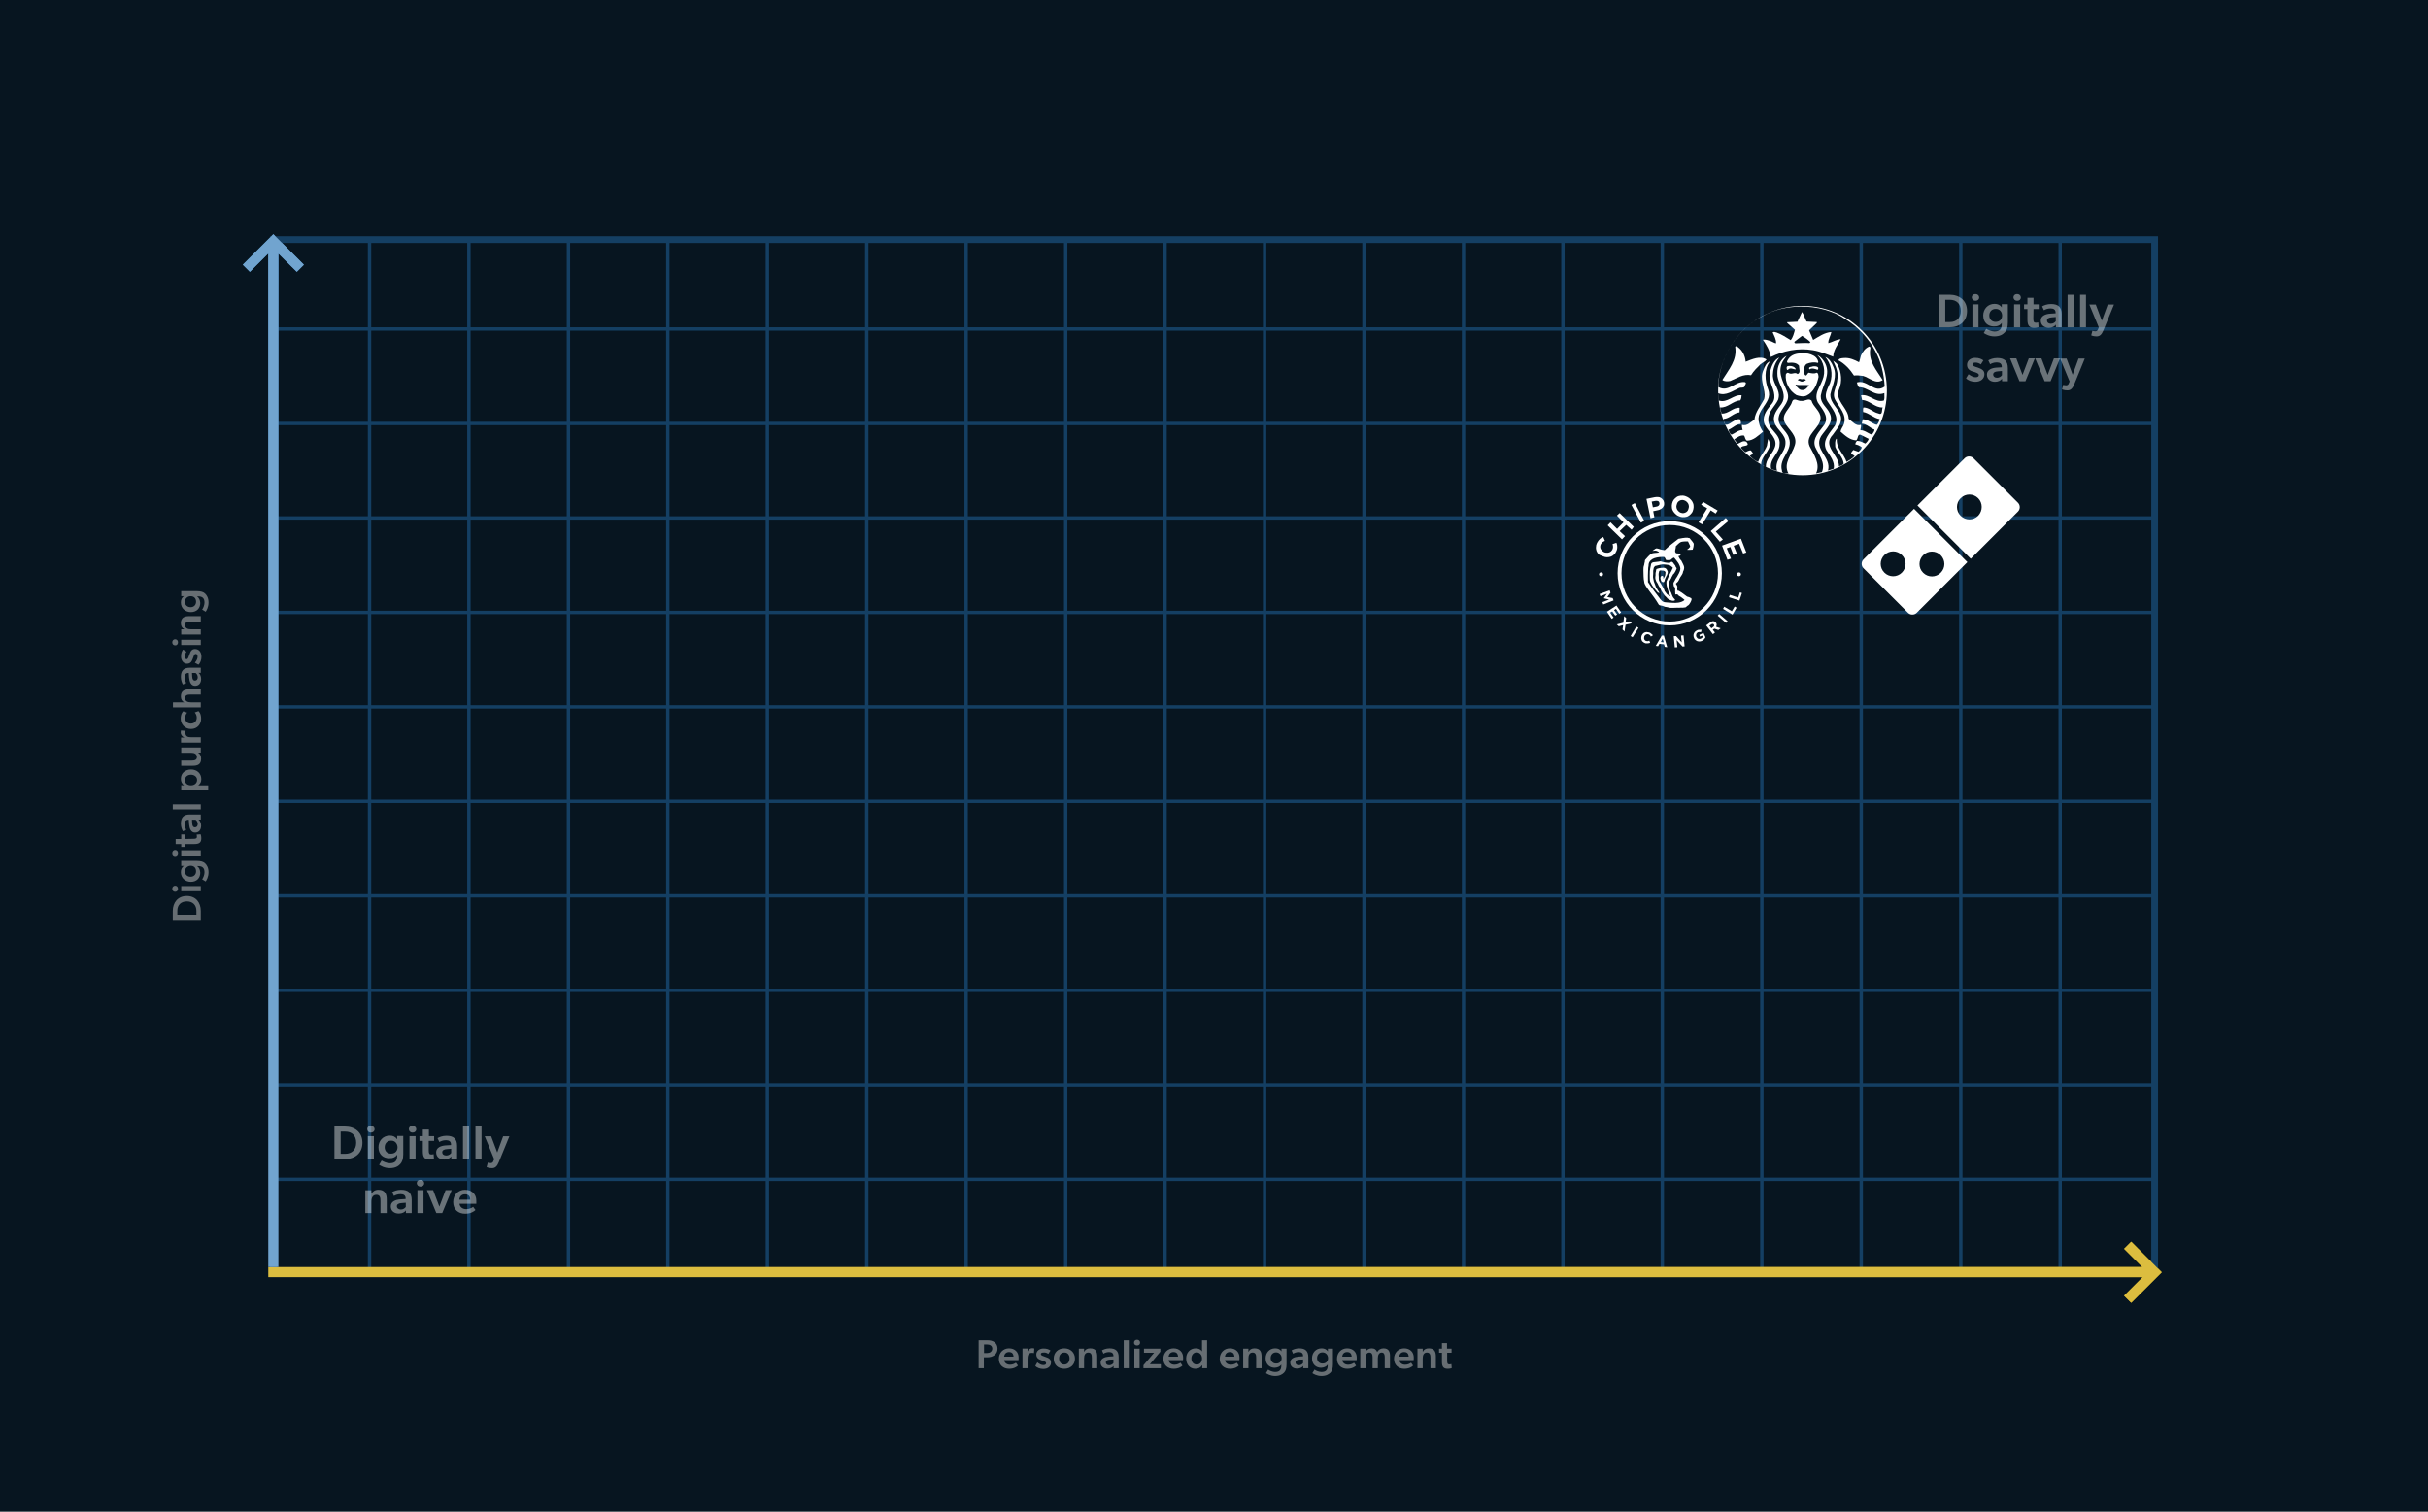 <?xml version="1.0" encoding="utf-8"?>
<!-- Generator: Adobe Illustrator 25.1.0, SVG Export Plug-In . SVG Version: 6.00 Build 0)  -->
<svg version="1.1" id="Layer_1" xmlns="http://www.w3.org/2000/svg" xmlns:xlink="http://www.w3.org/1999/xlink" x="0px" y="0px"
	 viewBox="0 0 1439 896" style="enable-background:new 0 0 1439 896;" xml:space="preserve">
<style type="text/css">
	.st0{fill:url(#SVGID_1_);}
	.st1{fill:#071520;}
	.st2{fill:none;stroke:#143F63;stroke-width:2;}
	.st3{fill-rule:evenodd;clip-rule:evenodd;fill:url(#SVGID_2_);}
	.st4{fill:#676E73;}
	.st5{fill-rule:evenodd;clip-rule:evenodd;fill:url(#SVGID_3_);}
	.st6{opacity:0.4;}
	.st7{fill:#FFFFFF;}
	.st8{fill:#143F63;}
	.st9{fill-rule:evenodd;clip-rule:evenodd;fill:#DCBD3F;}
	.st10{fill-rule:evenodd;clip-rule:evenodd;fill:#71A4CF;}
</style>
<linearGradient id="SVGID_1_" gradientUnits="userSpaceOnUse" x1="719.5" y1="-762" x2="719.5" y2="134" gradientTransform="matrix(1 0 0 1 0 762)">
	<stop  offset="0" style="stop-color:#071520"/>
	<stop  offset="1" style="stop-color:#071520"/>
</linearGradient>
<rect y="0" class="st0" width="1439" height="896"/>
<path class="st1" d="M162,142h1115v612H162V142z"/>
<path class="st2" d="M219,142v612"/>
<path class="st2" d="M277.9,142v612"/>
<path class="st2" d="M336.9,142v612"/>
<path class="st2" d="M395.8,142v612"/>
<path class="st2" d="M454.8,142v612"/>
<path class="st2" d="M513.7,142v612"/>
<path class="st2" d="M572.6,142v612"/>
<path class="st2" d="M631.6,142v612"/>
<path class="st2" d="M690.5,142v612"/>
<path class="st2" d="M749.5,142v612"/>
<path class="st2" d="M808.4,142v612"/>
<path class="st2" d="M867.4,142v612"/>
<path class="st2" d="M926.3,142v612"/>
<path class="st2" d="M985.2,142v612"/>
<path class="st2" d="M1044.2,142v612"/>
<path class="st2" d="M1103.1,142v612"/>
<path class="st2" d="M1162.1,142v612"/>
<path class="st2" d="M1221,142v612"/>
<path class="st2" d="M1277,195H163"/>
<path class="st2" d="M1277,531H163"/>
<path class="st2" d="M1277,251H163"/>
<path class="st2" d="M1277,587H163"/>
<path class="st2" d="M1277,307H163"/>
<path class="st2" d="M1277,643H163"/>
<path class="st2" d="M1277,363H163"/>
<path class="st2" d="M1277,699H163"/>
<path class="st2" d="M1277,419H163"/>
<path class="st2" d="M1277,475H163"/>
<linearGradient id="SVGID_2_" gradientUnits="userSpaceOnUse" x1="1281.2" y1="-7.9" x2="159" y2="-7.9" gradientTransform="matrix(1 0 0 1 0 762)">
	<stop  offset="0" style="stop-color:#D3AD0F"/>
	<stop  offset="1" style="stop-color:#D3AD0F;stop-opacity:0"/>
</linearGradient>
<path class="st3" d="M1269.7,751l-10.8-10.8l4.2-4.2l16,16l2.1,2.1l-2.1,2.1l-16,16l-4.2-4.2l11-11H159v-6L1269.7,751L1269.7,751z"
	/>
<path class="st4" d="M580,811h3.1v-6.5h2.2c3.1,0,5.9-1.7,5.9-5.1c0-3.5-2.7-5-5.9-5H580V811z M585,802h-1.8v-5.1h1.8
	c1.6,0,3.1,0.7,3.1,2.5C588,801.2,586.6,802,585,802z M603.7,804.6c0-3.1-2.2-5.4-5.7-5.4c-3.3,0-6,2.5-6,6.2s2.6,5.9,6.1,5.9
	c2.8,0,4.6-1.2,5.2-1.9l-1.2-1.7c-0.6,0.5-1.9,1.2-3.5,1.2c-1.7,0-3.2-0.9-3.5-2.7h8.5C603.7,806.2,603.7,805.2,603.7,804.6z
	 M598,801.4c2.2,0,2.6,1.5,2.7,2.7h-5.6C595.2,802.7,596.2,801.4,598,801.4z M606,811h3v-5.7c0-0.9,0.1-1.7,0.4-2.3
	c0.4-0.7,1.1-1.1,2-1.1c0.4,0,0.9,0,1.3,0.1h0.1l0.2-2.7c0,0-0.4-0.2-1.2-0.2c-1.2,0-2.4,0.8-2.9,2.1h0.1v-1.9h-3V811z M621.3,802.5
	l1.3-2c-1-0.7-2.1-1.2-4.2-1.2c-2.2,0-4.2,1.4-4.2,3.5c0,1.7,0.9,2.7,2.6,3.3l1.3,0.5c1.5,0.5,1.9,0.8,1.9,1.4
	c0,0.7-0.5,1.1-1.7,1.1c-1,0-2.2-0.5-3.5-1.6l-1.2,2.1c0.9,1.1,2.9,1.8,4.7,1.8c2.9,0,4.6-1.6,4.6-3.8c0-1.7-0.9-2.6-3.5-3.4
	l-0.8-0.3c-1.3-0.4-1.7-0.8-1.7-1.3c0-0.6,0.5-0.9,1.5-0.9C619.6,801.5,620.6,802,621.3,802.5z M630.8,811.3c3.6,0,6.3-2.4,6.3-6
	s-2.7-6.1-6.3-6.1s-6.3,2.4-6.3,6.1S627.2,811.3,630.8,811.3z M633.9,805.2c0,2-1.2,3.6-3.1,3.6c-2,0-3.1-1.6-3.1-3.6
	s1.1-3.5,3.1-3.5C632.8,801.6,633.9,803.2,633.9,805.2z M647.2,811h3.1v-6.9c0-2.8-0.8-4.9-4.2-4.9c-1.7,0-2.9,0.7-3.5,2h-0.1v-1.8
	h-3.1V811h3.1v-5.8c0-1.9,0.6-3.5,2.5-3.5c1.8,0,2.1,1.4,2.1,3.1v6.2H647.2z M660,811h3v-6.6c0-3.6-1.8-5.2-5.4-5.2
	c-2,0-3.6,0.7-4.5,1.2l0.9,2c0.5-0.4,1.8-1,3.3-1c1.6,0,2.6,0.7,2.6,2.2v0.3l-2.8,0.2c-2.4,0.2-4.8,1.1-4.8,3.5s1.8,3.6,4.1,3.6
	c1.7,0,3.1-0.8,3.6-1.6L660,811z M659.9,805.8v2.1c-0.4,0.6-1.3,1.3-2.5,1.3c-1.3,0-2-0.7-2-1.7s0.8-1.5,2.4-1.6L659.9,805.8z
	 M666,811h3v-16.6h-3V811z M673.9,797.5c1.1,0,1.8-0.7,1.8-1.7s-0.8-1.7-1.8-1.7c-1.1,0-1.8,0.7-1.8,1.7
	C672,796.8,672.8,797.5,673.9,797.5z M672.3,811h3.1v-11.6h-3.1V811z M677.6,811H688v-2.4h-6.5l6.2-7.4v-1.8H678v2.4h6l-6.3,7.4v1.8
	H677.6z M701.2,804.6c0-3.1-2.2-5.4-5.7-5.4c-3.3,0-6,2.5-6,6.2s2.6,5.9,6.1,5.9c2.8,0,4.6-1.2,5.2-1.9l-1.2-1.7
	c-0.6,0.5-1.9,1.2-3.5,1.2c-1.7,0-3.2-0.9-3.5-2.7h8.5C701.2,806.2,701.2,805.2,701.2,804.6z M695.5,801.4c2.2,0,2.6,1.5,2.7,2.7
	h-5.6C692.7,802.7,693.7,801.4,695.5,801.4z M712.5,811h2.9v-16.6h-3v4.6c0,0.8,0,1.4,0,2l0,0c-0.8-1.2-2.1-1.8-3.7-1.8
	c-3.5,0-5.7,2.7-5.7,6c0,3.5,2.1,6.1,5.5,6.1c1.6,0,3-0.6,4-2.1h0.1L712.5,811z M709.3,808.8c-2,0-3.2-1.6-3.2-3.6
	c0-1.9,1.2-3.6,3.1-3.6c2,0,3.2,1.7,3.2,3.6C712.4,807.4,711.1,808.8,709.3,808.8z M734.6,804.6c0-3.1-2.2-5.4-5.7-5.4
	c-3.3,0-6,2.5-6,6.2s2.6,5.9,6.1,5.9c2.8,0,4.6-1.2,5.2-1.9l-1.2-1.7c-0.6,0.5-1.9,1.2-3.5,1.2c-1.7,0-3.2-0.9-3.5-2.7h8.5
	C734.6,806.2,734.6,805.2,734.6,804.6z M728.9,801.4c2.2,0,2.6,1.5,2.7,2.7H726C726.1,802.7,727,801.4,728.9,801.4z M744.6,811h3.1
	v-6.9c0-2.8-0.8-4.9-4.2-4.9c-1.7,0-2.9,0.7-3.5,2h-0.1v-1.8h-3.1V811h3.1v-5.8c0-1.9,0.6-3.5,2.5-3.5c1.8,0,2.1,1.4,2.1,3.1v6.2
	H744.6z M759.4,808.8v0.6c0,2.6-1.1,3.8-3.7,3.8c-1.5,0-3.4-0.8-4.1-1.4l-1.3,2.1c0.6,0.4,2.6,1.7,5.4,1.7c2.8,0,4.3-1,5.3-2
	s1.5-2.5,1.5-5v-9.2h-3v1.6l0,0c-0.8-1.2-2.1-1.8-3.7-1.8c-3.5,0-5.7,2.7-5.7,5.9c0,3.7,2.5,5.6,5.4,5.6
	C757.2,810.6,758.6,810,759.4,808.8L759.4,808.8z M759.6,805c0,1.8-1.1,3.2-3.3,3.2c-2,0-3.2-1.5-3.2-3.2c0-1.9,1.2-3.4,3.2-3.4
	S759.6,803.3,759.6,805z M772.4,811h3v-6.6c0-3.6-1.8-5.2-5.4-5.2c-2,0-3.6,0.7-4.5,1.2l0.9,2c0.5-0.4,1.8-1,3.3-1
	c1.6,0,2.6,0.7,2.6,2.2v0.3l-2.8,0.2c-2.4,0.2-4.8,1.1-4.8,3.5s1.8,3.6,4.1,3.6c1.7,0,3.1-0.8,3.6-1.6L772.4,811z M772.3,805.8v2.1
	c-0.4,0.6-1.3,1.3-2.5,1.3c-1.3,0-2-0.7-2-1.7s0.8-1.5,2.4-1.6L772.3,805.8z M786.9,808.8v0.6c0,2.6-1.1,3.8-3.7,3.8
	c-1.5,0-3.4-0.8-4.1-1.4l-1.3,2.1c0.6,0.4,2.6,1.7,5.4,1.7c2.8,0,4.3-1,5.3-2s1.5-2.5,1.5-5v-9.2h-3v1.6l0,0
	c-0.8-1.2-2.1-1.8-3.7-1.8c-3.5,0-5.7,2.7-5.7,5.9c0,3.7,2.5,5.6,5.4,5.6C784.7,810.6,786.1,810,786.9,808.8L786.9,808.8z
	 M787.1,805c0,1.8-1.1,3.2-3.3,3.2c-2,0-3.2-1.5-3.2-3.2c0-1.9,1.2-3.4,3.2-3.4C785.9,801.6,787.1,803.3,787.1,805z M804.1,804.6
	c0-3.1-2.2-5.4-5.7-5.4c-3.3,0-6,2.5-6,6.2s2.6,5.9,6.1,5.9c2.8,0,4.6-1.2,5.2-1.9l-1.2-1.7c-0.6,0.5-1.9,1.2-3.5,1.2
	c-1.7,0-3.2-0.9-3.5-2.7h8.5C804.1,806.2,804.1,805.2,804.1,804.6z M798.4,801.4c2.2,0,2.6,1.5,2.7,2.7h-5.6
	C795.6,802.7,796.5,801.4,798.4,801.4z M820,799.2c-1.7,0-3,0.8-3.8,2.2c-0.6-1.5-1.6-2.2-3.3-2.2c-1.5,0-2.9,0.9-3.5,2h-0.1v-1.8
	h-3.1V811h3.1v-6c0-1.8,0.7-3.3,2.3-3.3c1.5,0,1.9,1.2,1.9,2.8v6.5h3.1v-6c0-2,0.8-3.3,2.3-3.3s1.8,1.4,1.8,2.8v6.5h3.1v-7
	C823.9,801.3,823.1,799.2,820,799.2z M837.9,804.6c0-3.1-2.2-5.4-5.7-5.4c-3.3,0-6,2.5-6,6.2s2.6,5.9,6.1,5.9c2.8,0,4.6-1.2,5.2-1.9
	l-1.2-1.7c-0.6,0.5-1.9,1.2-3.5,1.2c-1.7,0-3.2-0.9-3.5-2.7h8.5C837.9,806.2,837.9,805.2,837.9,804.6z M832.2,801.4
	c2.2,0,2.6,1.5,2.7,2.7h-5.6C829.4,802.7,830.3,801.4,832.2,801.4z M847.9,811h3.1v-6.9c0-2.8-0.8-4.9-4.2-4.9c-1.7,0-2.9,0.7-3.5,2
	h-0.1v-1.8h-3.1V811h3.1v-5.8c0-1.9,0.6-3.5,2.5-3.5c1.8,0,2.1,1.4,2.1,3.1v6.2H847.9z M857.6,801.8h2.7v-2.4h-2.7v-3.3h-3v3.3h-1.7
	v2.4h1.7v5.4c0,3,1,4.1,3.4,4.1c1.3,0,2.2-0.3,2.4-0.4l-0.2-2.4c0,0-0.5,0.2-1.1,0.2c-1.1,0-1.4-0.4-1.4-2.2v-4.7H857.6z"/>
<linearGradient id="SVGID_3_" gradientUnits="userSpaceOnUse" x1="162" y1="-623.2" x2="162" y2="-7.958" gradientTransform="matrix(1 0 0 1 0 762)">
	<stop  offset="0" style="stop-color:#4186BF"/>
	<stop  offset="1" style="stop-color:#4186BF;stop-opacity:0"/>
</linearGradient>
<path class="st5" d="M159,150.2l-10.9,10.9l-4.2-4.2l16-16l2.1-2.1l2.1,2.1l16,16l-4.2,4.2L165,150.3V751h-6V150.2z"/>
<path class="st4" d="M119,545.3V540c0-5.1-3-8.9-8.3-8.9s-8.3,3.9-8.3,8.9v5.3H119z M116.4,539.9v2.3h-11.3v-2.3
	c0-3.5,2.2-5.6,5.7-5.6C114.2,534.3,116.4,536.5,116.4,539.9z M105.5,526.8c0-1.1-0.7-1.8-1.7-1.8s-1.7,0.8-1.7,1.8
	c0,1.1,0.7,1.8,1.7,1.8S105.5,527.9,105.5,526.8z M119,528.3v-3.1h-11.6v3.1H119z M116.8,513.4h0.6c2.6,0,3.8,1.1,3.8,3.7
	c0,1.5-0.8,3.4-1.4,4.1l2.1,1.3c0.4-0.6,1.7-2.6,1.7-5.4c0-2.8-1-4.3-2-5.3s-2.5-1.5-5-1.5h-9.2v3h1.6l0,0c-1.2,0.8-1.8,2.1-1.8,3.7
	c0,3.5,2.7,5.7,5.9,5.7c3.7,0,5.6-2.5,5.6-5.4C118.6,515.6,118,514.2,116.8,513.4L116.8,513.4z M113,513.2c1.8,0,3.2,1.1,3.2,3.3
	c0,2-1.5,3.2-3.2,3.2c-1.9,0-3.4-1.2-3.4-3.2S111.3,513.2,113,513.2z M105.5,505.6c0-1.1-0.7-1.8-1.7-1.8s-1.7,0.8-1.7,1.8
	c0,1.1,0.7,1.8,1.7,1.8S105.5,506.6,105.5,505.6z M119,507.1V504h-11.6v3.1H119z M109.8,497.3v-2.7h-2.4v2.7h-3.3v3h3.3v1.7h2.4
	v-1.7h5.4c3,0,4.1-1,4.1-3.4c0-1.3-0.3-2.2-0.4-2.4l-2.4,0.2c0,0,0.2,0.5,0.2,1.1c0,1.1-0.4,1.4-2.2,1.4L109.8,497.3L109.8,497.3z
	 M119,485.8v-3h-6.6c-3.6,0-5.2,1.8-5.2,5.4c0,2,0.7,3.6,1.2,4.5l2-0.9c-0.4-0.5-1-1.8-1-3.3c0-1.6,0.7-2.6,2.2-2.6h0.3l0.2,2.8
	c0.2,2.4,1.1,4.8,3.5,4.8s3.6-1.8,3.6-4.1c0-1.7-0.8-3.1-1.6-3.6L119,485.8z M113.8,485.9h2.1c0.6,0.4,1.3,1.3,1.3,2.5
	c0,1.3-0.7,2-1.7,2s-1.5-0.8-1.6-2.4L113.8,485.9z M119,479.8v-3h-16.6v3H119z M107.4,465.4v3.1h16v-3h-4c-0.8,0-1.3,0-1.9,0l0,0
	c1.2-1,1.8-1.9,1.8-3.7c0-3.5-2.7-5.7-6-5.7c-3.5,0-6.1,2.1-6.1,5.5c0,1.5,0.5,2.9,1.9,3.9l0,0L107.4,465.4z M109.6,462.4
	c0-2,1.6-3.2,3.6-3.2c1.9,0,3.6,1.2,3.6,3.1c0,2-1.7,3.2-3.6,3.2C111,465.5,109.6,464.2,109.6,462.4z M107.4,450.8v3.1h6.9
	c2.8,0,4.9-0.8,4.9-4.2c0-1.7-0.7-2.9-1.8-3.6h1.6v-3h-11.6v3.1h5.9c1.9,0,3.4,0.7,3.4,2.5s-1.4,2.1-3.1,2.1H107.4z M119,440v-3
	h-5.7c-0.9,0-1.7-0.1-2.3-0.4c-0.7-0.4-1.1-1.1-1.1-2c0-0.4,0-0.9,0.1-1.3v-0.1l-2.7-0.2c0,0-0.2,0.4-0.2,1.2c0,1.2,0.8,2.4,2.1,2.9
	v0.1h-1.9v3H119V440z M115.4,422.3c0,0,1.2,1.1,1.2,3.1s-1.4,3.5-3.5,3.5s-3.4-1.5-3.4-3.3s0.9-2.8,1.2-3.2l-2.3-0.8
	c-0.3,0.3-1.5,1.5-1.5,4.4c0,3.1,2.3,6.1,6.1,6.1c3.8,0,6-2.9,6-6.1c0-3.1-1.3-4.3-1.6-4.5L115.4,422.3z M107.2,412.8
	c0,1.7,0.7,2.9,2,3.5l0,0h-6.7v3H119v-3h-5.8c-1.9,0-3.5-0.6-3.5-2.5c0-1.8,1.4-2.1,3.1-2.1h6.2v-3.1h-6.9
	C109.3,408.6,107.2,409.5,107.2,412.8z M119,398.8v-3h-6.6c-3.6,0-5.2,1.8-5.2,5.4c0,2,0.7,3.6,1.2,4.5l2-0.9c-0.4-0.5-1-1.8-1-3.3
	c0-1.6,0.7-2.6,2.2-2.6h0.3l0.2,2.8c0.2,2.4,1.1,4.8,3.5,4.8s3.6-1.8,3.6-4.1c0-1.7-0.8-3.1-1.6-3.6L119,398.8z M113.8,398.9h2.1
	c0.6,0.4,1.3,1.3,1.3,2.5c0,1.3-0.7,2-1.7,2s-1.5-0.8-1.6-2.4L113.8,398.9z M110.5,386.3l-2-1.3c-0.7,1-1.2,2.1-1.2,4.2
	c0,2.2,1.4,4.2,3.5,4.2c1.7,0,2.7-0.9,3.3-2.6l0.5-1.3c0.5-1.5,0.8-1.9,1.4-1.9c0.7,0,1.1,0.5,1.1,1.7c0,1-0.5,2.2-1.6,3.5l2.1,1.2
	c1.1-0.9,1.8-2.9,1.8-4.7c0-2.9-1.6-4.6-3.8-4.6c-1.7,0-2.6,0.9-3.4,3.5l-0.3,0.8c-0.4,1.3-0.8,1.7-1.3,1.7c-0.6,0-0.9-0.5-0.9-1.5
	C109.5,388,110,387,110.5,386.3z M105.5,380.7c0-1.1-0.7-1.8-1.7-1.8s-1.7,0.8-1.7,1.8c0,1.1,0.7,1.8,1.7,1.8
	C104.8,382.6,105.5,381.8,105.5,380.7z M119,382.3v-3.1h-11.6v3.1H119z M119,368.3v-3.1h-6.9c-2.8,0-4.9,0.8-4.9,4.2
	c0,1.7,0.7,2.9,2,3.5v0.1h-1.8v3.1H119V373h-5.8c-1.9,0-3.5-0.6-3.5-2.5c0-1.8,1.4-2.1,3.1-2.1h6.2V368.3z M116.8,353.5h0.6
	c2.6,0,3.8,1.1,3.8,3.7c0,1.5-0.8,3.4-1.4,4.1l2.1,1.3c0.4-0.6,1.7-2.6,1.7-5.4s-1-4.3-2-5.3s-2.5-1.5-5-1.5h-9.2v3h1.6l0,0
	c-1.2,0.8-1.8,2.1-1.8,3.7c0,3.5,2.7,5.7,5.9,5.7c3.7,0,5.6-2.5,5.6-5.4C118.6,355.8,118,354.4,116.8,353.5L116.8,353.5z M113,353.4
	c1.8,0,3.2,1.1,3.2,3.3c0,2-1.5,3.2-3.2,3.2c-1.9,0-3.4-1.2-3.4-3.2C109.6,354.6,111.3,353.4,113,353.4z"/>
<g class="st6">
	<path class="st7" d="M1149.2,194h6.2c6,0,10.4-3.4,10.4-9.7c0-6.2-4.5-9.6-10.4-9.6h-6.2V194z M1155.6,190.9h-2.7v-13.2h2.7
		c4.1,0,6.5,2.5,6.5,6.6C1162.1,188.4,1159.6,190.9,1155.6,190.9z M1170.8,178.3c1.3,0,2.2-0.8,2.2-2c0-1.1-0.9-2-2.2-2
		s-2.2,0.8-2.2,2C1168.7,177.5,1169.6,178.3,1170.8,178.3z M1169,194h3.6v-13.6h-3.6V194z M1186.4,191.4v0.7c0,3-1.3,4.4-4.4,4.4
		c-1.7,0-3.9-1-4.8-1.6l-1.5,2.5c0.7,0.5,3.1,2,6.3,2c3.2,0,5-1.1,6.2-2.4c1.2-1.2,1.8-2.9,1.8-5.9v-10.8h-3.6v1.9l0,0
		c-1-1.5-2.5-2.1-4.3-2.1c-4,0-6.7,3.1-6.7,6.9c0,4.3,2.9,6.5,6.3,6.5C1183.8,193.6,1185.5,192.8,1186.4,191.4L1186.4,191.4z
		 M1186.6,187c0,2.1-1.3,3.8-3.9,3.8c-2.3,0-3.7-1.7-3.7-3.8c0-2.2,1.4-3.9,3.8-3.9C1185.2,183,1186.6,185,1186.6,187z
		 M1195.5,178.3c1.3,0,2.2-0.8,2.2-2c0-1.1-0.9-2-2.2-2s-2.2,0.8-2.2,2C1193.4,177.5,1194.3,178.3,1195.5,178.3z M1193.7,194h3.6
		v-13.6h-3.6V194z M1205.2,183.2h3.1v-2.8h-3.1v-3.9h-3.6v3.9h-2v2.8h2v6.3c0,3.5,1.2,4.8,3.9,4.8c1.5,0,2.6-0.4,2.7-0.4l-0.2-2.8
		c0,0-0.6,0.2-1.3,0.2c-1.3,0-1.6-0.5-1.6-2.6L1205.2,183.2L1205.2,183.2z M1218.5,194h3.4v-7.8c0-4.2-2.1-6-6.3-6
		c-2.4,0-4.3,0.8-5.3,1.4l1.1,2.3c0.6-0.4,2.1-1.1,3.9-1.1c1.9,0,3,0.8,3,2.5v0.4l-3.2,0.2c-2.8,0.2-5.6,1.3-5.6,4.1
		s2.1,4.3,4.8,4.3c2,0,3.6-0.9,4.1-1.9L1218.5,194z M1218.4,187.9v2.5c-0.5,0.7-1.5,1.5-2.9,1.5c-1.5,0-2.3-0.8-2.3-1.9
		s0.9-1.8,2.8-1.9L1218.4,187.9z M1225.4,194h3.6v-19.3h-3.6V194z M1232.8,194h3.5v-19.3h-3.5V194z M1243.9,194.1l-0.6,1.4
		c-0.3,0.7-0.9,0.9-1.6,0.9s-1.6-0.3-1.6-0.3l-0.7,2.7c0,0,1.3,0.6,3.2,0.6c1.9,0,3-1.1,4-3.5l6.3-15.4h-3.7l-3.5,9.6l-3.6-9.6h-3.8
		L1243.9,194.1z M1174,216l1.5-2.4c-1.1-0.8-2.5-1.5-4.9-1.5c-2.6,0-4.8,1.6-4.8,4.1c0,2,1,3.2,3.1,3.9l1.6,0.5
		c1.7,0.6,2.3,1,2.3,1.7c0,0.8-0.6,1.3-2,1.3c-1.1,0-2.5-0.6-4.1-1.8l-1.5,2.4c1.1,1.3,3.4,2.1,5.5,2.1c3.3,0,5.4-1.9,5.4-4.5
		c0-2-1.1-3-4.1-4l-1-0.3c-1.5-0.5-2-1-2-1.5c0-0.6,0.6-1.1,1.8-1.1C1172.1,214.9,1173.2,215.4,1174,216z M1186.6,226h3.4v-7.8
		c0-4.2-2.1-6-6.3-6c-2.4,0-4.3,0.8-5.3,1.4l1.1,2.3c0.6-0.4,2.1-1.1,3.9-1.1c1.9,0,3,0.8,3,2.5v0.4l-3.2,0.2
		c-2.8,0.2-5.6,1.3-5.6,4.1s2.1,4.3,4.8,4.3c2,0,3.6-0.9,4.1-1.9L1186.6,226z M1186.5,219.9v2.5c-0.5,0.7-1.5,1.5-2.9,1.5
		c-1.5,0-2.3-0.8-2.3-1.9s0.9-1.8,2.8-1.9L1186.5,219.9z M1196.9,226h3.5l5.6-13.6h-3.6l-3.7,9.8l-3.7-9.8h-3.7L1196.9,226z
		 M1211.8,226h3.5l5.6-13.6h-3.6l-3.7,9.8l-3.7-9.8h-3.7L1211.8,226z M1226.6,226.1l-0.6,1.4c-0.3,0.7-0.9,0.9-1.6,0.9
		s-1.6-0.3-1.6-0.3l-0.7,2.7c0,0,1.3,0.6,3.2,0.6c1.9,0,3-1.1,4-3.5l6.3-15.4h-3.7l-3.5,9.6l-3.6-9.6h-3.8L1226.6,226.1z"/>
	<path class="st7" d="M198.2,687h6.2c6,0,10.4-3.4,10.4-9.7c0-6.2-4.5-9.6-10.4-9.6h-6.2V687z M204.6,683.9h-2.7v-13.2h2.7
		c4.1,0,6.5,2.5,6.5,6.6C211.1,681.4,208.6,683.9,204.6,683.9z M219.8,671.3c1.3,0,2.2-0.8,2.2-2c0-1.1-0.9-2-2.2-2s-2.2,0.8-2.2,2
		C217.7,670.5,218.6,671.3,219.8,671.3z M218,687h3.6v-13.6H218V687z M235.4,684.4v0.7c0,3-1.3,4.4-4.4,4.4c-1.7,0-3.9-1-4.8-1.6
		l-1.5,2.5c0.7,0.5,3.1,2,6.3,2s5-1.1,6.2-2.4c1.1-1.2,1.8-2.9,1.8-5.9v-10.8h-3.6v1.9h-0.1c-1-1.5-2.5-2.1-4.3-2.1
		c-4,0-6.7,3.1-6.7,6.9c0,4.3,2.9,6.5,6.3,6.5C232.8,686.6,234.5,685.8,235.4,684.4L235.4,684.4z M235.6,680c0,2.1-1.3,3.8-3.9,3.8
		c-2.4,0-3.7-1.7-3.7-3.8c0-2.2,1.4-3.9,3.8-3.9C234.2,676,235.6,678,235.6,680z M244.5,671.3c1.3,0,2.2-0.8,2.2-2
		c0-1.1-0.9-2-2.2-2s-2.2,0.8-2.2,2C242.4,670.5,243.3,671.3,244.5,671.3z M242.7,687h3.6v-13.6h-3.6V687z M254.2,676.2h3.1v-2.8
		h-3.1v-3.9h-3.6v3.9h-2v2.8h2v6.3c0,3.5,1.1,4.8,3.9,4.8c1.5,0,2.6-0.4,2.7-0.4l-0.2-2.8c0,0-0.6,0.2-1.3,0.2
		c-1.3,0-1.6-0.5-1.6-2.6v-5.5H254.2z M267.5,687h3.4v-7.8c0-4.2-2.1-6-6.3-6c-2.4,0-4.3,0.8-5.3,1.4l1.1,2.3
		c0.6-0.4,2.1-1.1,3.9-1.1c1.9,0,3,0.8,3,2.5v0.4l-3.2,0.2c-2.8,0.2-5.6,1.3-5.6,4.1s2.1,4.3,4.8,4.3c2,0,3.6-0.9,4.1-1.9L267.5,687
		z M267.4,680.9v2.5c-0.5,0.7-1.5,1.5-2.9,1.5c-1.5,0-2.4-0.8-2.4-1.9s0.9-1.8,2.8-1.9L267.4,680.9z M274.4,687h3.6v-19.3h-3.6V687z
		 M281.8,687h3.6v-19.3h-3.6V687z M292.9,687.1l-0.6,1.4c-0.3,0.7-0.9,0.9-1.6,0.9s-1.6-0.3-1.6-0.3l-0.7,2.7c0,0,1.3,0.6,3.2,0.6
		c1.9,0,3-1.1,4-3.5l6.3-15.4h-3.7l-3.5,9.6l-3.6-9.6h-3.8L292.9,687.1z M225.6,719h3.6v-8c0-3.2-1-5.8-4.9-5.8
		c-2,0-3.3,0.9-4.1,2.3h-0.1v-2h-3.6V719h3.6v-6.7c0-2.3,0.8-4.1,3-4.1c2.1,0,2.4,1.6,2.4,3.6v7.2H225.6z M240.6,719h3.4v-7.8
		c0-4.2-2.1-6-6.3-6c-2.4,0-4.3,0.8-5.3,1.4l1.1,2.3c0.6-0.4,2.1-1.1,3.9-1.1c1.9,0,3,0.8,3,2.5v0.4l-3.2,0.2
		c-2.8,0.2-5.6,1.3-5.6,4.1s2.1,4.3,4.8,4.3c2,0,3.6-0.9,4.1-1.9L240.6,719z M240.5,712.9v2.5c-0.5,0.7-1.5,1.5-2.9,1.5
		c-1.5,0-2.4-0.8-2.4-1.9s0.9-1.8,2.8-1.9L240.5,712.9z M249.2,703.3c1.3,0,2.2-0.8,2.2-2c0-1.1-0.9-2-2.2-2s-2.2,0.8-2.2,2
		C247.1,702.5,248,703.3,249.2,703.3z M247.4,719h3.6v-13.6h-3.6V719z M258.6,719h3.5l5.6-13.6h-3.6l-3.7,9.8l-3.7-9.8H253
		L258.6,719z M282.3,711.6c0-3.6-2.5-6.4-6.7-6.4c-3.9,0-7,2.9-7,7.3c0,4.4,3,6.9,7.1,6.9c3.3,0,5.3-1.4,6.1-2.2l-1.4-1.9
		c-0.6,0.6-2.3,1.4-4.1,1.4c-2,0-3.7-1.1-4-3.2h10C282.3,713.4,282.3,712.3,282.3,711.6z M275.6,707.9c2.5,0,3.1,1.7,3.1,3.2h-6.5
		C272.4,709.3,273.5,707.9,275.6,707.9z"/>
</g>
<path class="st8" d="M162,142v-2h-2v2H162z M1277,142h2v-2h-2V142z M1277,754v2h2v-2H1277z M162,754h-2v2h2V754z M162,144h1115v-4
	H162V144z M1275,142v612h4V142H1275z M1277,752H162v4h1115V752z M164,754V142h-4v612H164z"/>
<path class="st9" d="M1269.7,751l-10.8-10.8l4.2-4.2l16,16l2.1,2.1l-2.1,2.1l-16,16l-4.2-4.2l11-11H159v-6L1269.7,751L1269.7,751z"
	/>
<path class="st10" d="M159,150.2l-10.9,10.9l-4.2-4.2l16-16l2.1-2.1l2.1,2.1l16,16l-4.2,4.2L165,150.3V751h-6V150.2z"/>
<path class="st7" d="M1020.5,339.8L1020.5,339.8c0-17.1-13.9-30.9-30.9-30.9c-17.1,0-30.9,13.9-30.9,30.9
	c0,17.1,13.9,30.9,30.9,30.9C1006.6,370.7,1020.5,356.8,1020.5,339.8z M989.6,368.4c-15.8,0-28.6-12.8-28.6-28.6
	c0-15.8,12.8-28.6,28.6-28.6s28.6,12.8,28.6,28.6C1018.2,355.5,1005.3,368.4,989.6,368.4z"/>
<path class="st7" d="M949.9,329.7c0.8,0.4,1.5,0.5,2.3,0.6c0.8,0,1.6-0.1,2.3-0.3c0.7-0.2,1.4-0.6,2-1.2c0.6-0.5,1.1-1.2,1.4-2l0,0
	c0.3-0.5,0.4-1,0.5-1.4c0.1-0.4,0.1-0.9,0.1-1.3s-0.1-0.8-0.1-1.2l-0.4-1.2l-2.3,0.8c0.2,0.5,0.3,1.1,0.3,1.6c0,0.5-0.1,1.1-0.4,1.7
	c-0.3,0.4-0.5,0.8-0.9,1.1c-0.3,0.3-0.8,0.5-1.2,0.6c-0.4,0.1-0.9,0.2-1.4,0.1c-0.5,0-1-0.1-1.4-0.3c-0.4-0.2-0.8-0.5-1.2-0.8
	c-0.3-0.3-0.5-0.7-0.8-1.1c-0.2-0.4-0.3-0.8-0.3-1.3s0.1-1,0.3-1.4c0.3-0.5,0.6-1,1-1.3c0.4-0.3,1-0.6,1.5-0.8l-1-2.3
	c-0.3,0.1-0.7,0.3-1,0.5c-0.3,0.2-0.7,0.4-1,0.7c-0.3,0.3-0.6,0.6-0.9,1c-0.3,0.4-0.5,0.8-0.8,1.3c-0.4,0.8-0.6,1.6-0.6,2.5
	c-0.1,0.8,0.1,1.6,0.3,2.3c0.3,0.7,0.7,1.4,1.2,1.9S949.2,329.4,949.9,329.7z"/>
<polygon class="st7" points="963.1,317.8 959.9,314.8 963.8,311.1 967,314 968.3,312.3 959.9,304.1 958.3,305.6 962.2,309.6 
	958.4,313.5 954.5,309.6 952.8,311.4 961.3,319.7 "/>
<polygon class="st7" points="974.5,308.7 968.9,298.2 966.9,299.3 972.5,309.8 "/>
<path class="st7" d="M980.5,306.6l-0.7-3.6l2.4-0.5c0.7-0.1,1.3-0.3,1.8-0.6c0.5-0.3,1.1-0.6,1.4-1s0.6-0.9,0.8-1.4
	c0.1-0.5,0.1-1.1,0-1.8c-0.1-0.5-0.3-1.1-0.7-1.5c-0.3-0.5-0.7-0.8-1.2-1.1c-0.4-0.3-1-0.5-1.6-0.5s-1.2-0.1-2,0.1l-4.9,1l2.4,11.5
	L980.5,306.6z M981,296.9c0.6-0.1,1.2-0.1,1.7,0.1c0.4,0.2,0.7,0.6,0.8,1.2c0.1,0.5,0,0.9-0.3,1.3s-0.8,0.7-1.5,0.8l0,0l-2.1,0.4
	l-0.7-3.4L981,296.9z"/>
<path class="st7" d="M991.8,303.3c0.5,0.7,1,1.2,1.7,1.8s1.5,0.9,2.4,1.2c1,0.3,1.8,0.3,2.7,0.2c0.8-0.1,1.6-0.3,2.3-0.8
	c0.7-0.4,1.2-1,1.7-1.6c0.5-0.6,0.8-1.4,1-2.3c0.2-0.8,0.2-1.6,0.1-2.5c-0.1-0.8-0.5-1.6-0.9-2.3c-0.5-0.7-1-1.2-1.7-1.8
	c-0.7-0.5-1.5-0.9-2.4-1.2l0,0c-1-0.3-1.8-0.3-2.7-0.2c-0.8,0.1-1.6,0.3-2.3,0.8s-1.2,1-1.7,1.6c-0.5,0.7-0.8,1.4-1,2.3
	c-0.2,0.8-0.2,1.6-0.1,2.5S991.3,302.6,991.8,303.3z M993.7,299.3c0.1-0.5,0.3-1,0.5-1.4c0.3-0.4,0.5-0.7,1-1
	c0.4-0.3,0.8-0.4,1.3-0.5c0.5-0.1,1-0.1,1.5,0.1l0,0c0.5,0.1,1,0.4,1.4,0.7c0.4,0.3,0.7,0.7,1,1.1c0.3,0.4,0.4,0.9,0.5,1.4
	c0.1,0.5,0.1,1-0.1,1.5c-0.1,0.5-0.3,1-0.5,1.4c-0.3,0.4-0.5,0.7-1,1c-0.4,0.2-0.8,0.4-1.3,0.5c-0.5,0.1-1,0.1-1.5-0.1
	c-0.5-0.1-1-0.3-1.4-0.7c-0.4-0.3-0.7-0.7-1-1.1c-0.3-0.4-0.4-0.9-0.5-1.4C993.5,300.3,993.5,299.7,993.7,299.3z"/>
<polygon class="st7" points="1008.8,310.8 1013.9,302.5 1016.8,304.4 1018,302.6 1009.4,297.5 1008.2,299.2 1011.8,301.3 
	1011.8,301.3 1006.7,309.6 "/>
<polygon class="st7" points="1022.8,307 1022.8,307 1022.8,307 "/>
<polygon class="st7" points="1019.3,321.1 1021.1,319.8 1016.9,315.1 1024.4,308.8 1022.8,307 1013.9,314.8 "/>
<polygon class="st7" points="1031.8,319.3 1020.6,323.4 1023.8,331.8 1025.9,331.1 1023.4,325 1025.5,324.2 1027.3,328.9 
	1029.4,328.2 1027.5,323.5 1030.7,322.3 1033.1,328.1 1035,327.5 "/>
<path class="st7" d="M948.3,341.4c0.4,0.2,0.8,0.2,1.2,0c0.4-0.2,0.6-0.6,0.6-1s-0.2-0.8-0.6-1c-0.4-0.2-0.8-0.2-1.2,0
	c-0.4,0.2-0.6,0.6-0.6,1S947.9,341.2,948.3,341.4z"/>
<path class="st7" d="M1031.2,341.4c0.4-0.2,0.6-0.6,0.6-1s-0.2-0.8-0.6-1c-0.4-0.2-0.8-0.2-1.2,0c-0.4,0.2-0.6,0.6-0.6,1
	s0.2,0.8,0.6,1C1030.4,341.6,1030.8,341.6,1031.2,341.4z"/>
<polygon class="st7" points="955.8,354.5 952.6,353.9 954.5,351.3 954,349.9 948,352.1 948.5,353.4 952.4,351.9 950.5,354.6 
	950.5,354.6 953.7,355.4 949.7,356.9 950.2,358.3 956.3,355.9 "/>
<polygon class="st7" points="957.3,364.9 958.4,364.2 956.6,361.6 957.7,360.9 959.7,363.8 960.8,363 958,358.9 958,358.9 
	952.4,362.6 955.2,366.8 956.3,366 954.3,363.1 955.5,362.4 "/>
<polygon class="st7" points="965.9,368.3 963.4,368.9 963.8,366.4 962.6,365.2 962.1,369.1 962.1,369.1 958.2,370.1 959.4,371.2 
	962,370.5 961.6,373.1 962.8,374.3 963.4,370.3 967.1,369.4 "/>
<polygon class="st7" points="966.4,377 967.6,377.7 971.1,372.1 969.8,371.4 "/>
<path class="st7" d="M978.6,375.5l-0.6-0.4c-0.2-0.1-0.5-0.3-0.8-0.3c-0.5-0.1-1-0.2-1.4-0.2c-0.4,0.1-0.8,0.1-1.2,0.3
	c-0.4,0.2-0.8,0.5-1,0.8c-0.3,0.3-0.5,0.8-0.7,1.2c-0.1,0.5-0.2,0.9-0.2,1.4c0.1,0.4,0.1,0.8,0.3,1.2c0.1,0.4,0.4,0.8,0.8,1
	c0.3,0.3,0.7,0.5,1.2,0.7c0.3,0.1,0.6,0.2,0.8,0.1h0.8c0.2,0,0.5-0.1,0.7-0.1c0.3-0.1,0.5-0.1,0.7-0.3l-0.5-1.2
	c-0.3,0.1-0.6,0.2-0.9,0.3c-0.3,0-0.6,0-1-0.1c-0.3-0.1-0.5-0.2-0.7-0.4c-0.2-0.2-0.3-0.4-0.4-0.6c-0.1-0.2-0.1-0.5-0.1-0.8
	s0.1-0.5,0.1-0.8c0.1-0.3,0.2-0.5,0.4-0.7c0.2-0.2,0.4-0.3,0.6-0.5c0.3-0.1,0.5-0.2,0.8-0.2c0.2-0.1,0.5,0,0.8,0.1
	c0.3,0.1,0.5,0.3,0.8,0.5c0.2,0.2,0.4,0.5,0.5,0.8l1.2-0.7c-0.1-0.2-0.2-0.3-0.3-0.5C978.9,375.9,978.7,375.7,978.6,375.5z"/>
<path class="st7" d="M984.9,376.7L984.9,376.7l-3.6,6.1l1.4,0.2l0.8-1.4l2.7,0.3l0.4,1.5l1.5,0.2l-2-6.9L984.9,376.7z M986,380.7
	l-1.7-0.2l1.1-2L986,380.7L986,380.7z"/>
<polygon class="st7" points="996.3,376.7 996.7,380.7 993.3,377 992,377.1 992,377.1 992.6,383.7 994.1,383.6 993.7,379.4 
	997.2,383.2 998.4,383.1 997.8,376.6 "/>
<path class="st7" d="M1007.1,376.3l0.4,1l1.3-0.6l0.4,0.9c-0.3,0.3-0.6,0.7-1.1,0.9c-0.3,0.1-0.5,0.2-0.8,0.2
	c-0.3,0-0.5-0.1-0.8-0.1c-0.2-0.1-0.4-0.2-0.6-0.4c-0.2-0.2-0.3-0.4-0.5-0.7c-0.1-0.2-0.2-0.5-0.2-0.8s0.1-0.5,0.1-0.8
	c0.1-0.2,0.2-0.4,0.3-0.6c0.2-0.2,0.3-0.3,0.6-0.5c0.1-0.1,0.3-0.1,0.5-0.1c0.2-0.1,0.3-0.1,0.5-0.1h0.4c0.1,0.1,0.3,0.1,0.5,0.1
	l0.4-1.4c-0.2-0.1-0.4-0.1-0.6-0.1h-0.6c-0.2,0.1-0.5,0.1-0.7,0.1s-0.5,0.1-0.8,0.3c-0.5,0.2-0.8,0.5-1.2,0.8
	c-0.3,0.3-0.5,0.7-0.7,1.1s-0.2,0.8-0.2,1.3c0,0.4,0.1,0.9,0.3,1.3c0.1,0.5,0.4,0.8,0.8,1.2c0.3,0.3,0.7,0.5,1.1,0.7
	c0.4,0.1,0.8,0.2,1.3,0.2c0.4,0,0.9-0.1,1.4-0.3l0,0c0.6-0.3,1-0.5,1.4-1c0.3-0.3,0.6-0.8,0.8-1.2l-1.2-2.6L1007.1,376.3z"/>
<path class="st7" d="M1017.4,370.3c0-0.5-0.1-0.9-0.5-1.3c-0.4-0.5-0.8-0.8-1.4-0.8c-0.6-0.1-1.2,0.2-1.9,0.7l-2.4,1.8v0l4,5.2
	l1.2-1l-1.3-1.6l0.9-0.7l2.4,0.8l1.4-1l-2.7-0.9C1017.2,371.2,1017.4,370.8,1017.4,370.3z M1015.5,371.5l-1.2,0.9l-1.2-1.5l1.1-0.8
	c0.3-0.2,0.5-0.3,0.8-0.3c0.3,0,0.5,0.1,0.7,0.3c0.2,0.2,0.2,0.5,0.2,0.7C1016,371,1015.8,371.3,1015.5,371.5z"/>
<polygon class="st7" points="1018,364.9 1018,364.9 1023,369.2 1023.9,368.2 1018.9,363.9 "/>
<polygon class="st7" points="1026.4,362.3 1021.9,359.6 1021.2,360.9 1021.2,360.9 1026.8,364.3 1029.2,360.2 1028.1,359.5 "/>
<polygon class="st7" points="1030.2,354.2 1025.2,352.6 1024.7,354 1030.9,356 1032.4,351.5 1031.2,351.1 "/>
<path class="st7" d="M992.2,334.4c-0.3-0.3-0.3-0.6-0.6-0.9c-0.3-0.3-0.8-0.6-1.1-0.5c-0.4,0.2-0.5,0.6-1,0.6h-1.2
	c-0.6,0-1.3-0.2-2-0.3c-0.4-0.1-1.4-0.3-1.8-0.5c-0.3-0.2-0.9,0-1.4,0.1c-2.3,0.5-4.6-0.3-4.7,2.3c-0.2,1.2-0.5,2.1-0.6,3.3
	c-0.1,1.5,0,3.1,0,4.7c0,0.6,0.1,1.2,0.3,1.7c0.3,0.8,0.8,1.4,1.1,2.1c1.2,1.8,2.3,3.1,3.3,4.2c0.6,0.4,0.3-0.2,1,0.5
	c0-0.3-0.3-1-0.6-1.3c-0.2-0.2-0.4-0.6-0.6-1c-0.3-0.5-0.7-1-0.9-1.5c-0.3-1-0.8-2.1-1.2-3.2c-0.1-0.6-0.3-1.3-0.4-1.9
	c-0.1-0.4-0.1-0.8-0.1-1.3c0-0.4,0.1-0.9,0.1-1.4v-1.8c0-0.5,0.3-1,0.3-1.6c0-0.4,0.7-1,0.8-1.2c1.6-0.3,2.9-0.8,4.6-1
	c2.3,0.1,2.4,0.3,3.5,0.4c1,0.2,1.5,0.8,2.3,1.4c0.4,0.2-0.2,0.8-0.3,1.2c-0.1,0.3-0.3,0.6-0.4,0.9c-0.4,1-1.1,1.8-1.4,2.8
	c-0.4,0.9-0.6,1.1-1,2.2c-0.1,0.3-0.3,0.8-0.5,1.1c-0.1,0.3-0.1,1.6,0,2c0.1,0.5,0.1,1,0.3,1.4c0.1,0.1,0.1,0.3,0.1,0.4
	c0.1,0.3,0.2,0.7,0.3,1c0.3,1.2,0.8,2.3,1.2,3.2c0.3,0.7,0.7,1-0.1,0.8c-0.3-0.1-0.3-0.2-0.5-0.4c-0.2-0.2-0.5-0.3-0.8-0.5
	c-0.3-0.2-0.4-0.5-0.6-0.7c-0.4-0.4-0.5-0.8-1-1.3c-0.3-1.3-1.3-2.7-2-4c-0.3-0.5-0.6-1-0.9-1.5c-0.2-0.4-0.4-0.6-0.5-1
	c-0.1-0.5-0.1-1.4-0.1-2c-0.1-1-0.2-1.8,0.1-2.7c0.1-1.4,1.1-1.1,2-1c0.6,0,0.9,0,1.3,0.3c0.9,0.7,0.5,0.6,0.5,1.6
	c0,0.5-0.1,1-0.3,1.4c-0.3,0.5-0.5,1-0.8,1.6c-0.1,0.1-0.1-0.8-0.1-1c0-0.5-0.4-0.8-0.8-0.8c-0.6,0.1-0.6,0.4-0.9,1
	c-0.1,0.3,0.1,1,0.2,1.4c0.2,1,1,1.6,1.8,1.3c0.3-0.3,0.5-0.7,0.5-1c0-0.5,0.3-1,0.5-1.4c0.2-0.5,0.5-1.2,0.8-1.6
	c0.3-0.9,0.9-1.7,0.3-2.7c-0.3-0.8-0.7-1.4-1.6-1.7c-0.3-0.1-1.4-0.1-1.8,0c-1.1,0-1.9,0.3-2.9,0.6c-0.3,0.1-0.3,0.5-0.4,0.9
	c-0.1,0.5-0.1,1-0.3,1.5c-0.1,0.6,0.1,1.4-0.1,2c-0.1,0.4-0.1,1.4,0.1,1.9c0.3,0.5,0.3,1.2,0.8,1.7c0.7,0.9,0.8,1.8,1.5,2.7
	c0.5,0.5,0.5,1.1,0.9,1.7c0.1,0.1,0.1,0.2,0.1,0.3c0.3,0.7,1.1,1.6,1.5,2.3c0.3,0.5,0.8,1.1,1.2,1.4c0.4,0.3,0.8,0.8,1.1,1.2
	c2.1,1.4,3.6,1.6,4.4,1c0.3-0.3-0.4-0.9-0.5-1c-0.6-0.6-1.1-1.5-1.4-2.5c-0.2-0.8-0.5-1.4-0.9-2c-0.3-1-0.7-2.1-0.8-3.2
	c0-0.6-0.1-1,0.1-1.6c0.1-1.4,1.4-2.5,1.6-3.6c0.3-0.4,0.5-0.8,0.7-1.3c1-0.8,1.7-2.3,2.2-3.6c0.1-0.3-0.5-0.8-0.6-1.1
	C993,335.1,992.4,334.7,992.2,334.4z"/>
<path class="st7" d="M1000,318.7c-1-0.1-4.8,0.5-5.3,0.7c-2.8,2.1-5.7,4.4-8.1,6.7c-0.7,0-1.6-0.3-2.3-0.4c-0.8-0.3-1.8-0.6-2.5-0.7
	c-0.5,0.2-1,0.3-1.4,0.8c-0.2,0.2-1.2,0.6-0.9,0.7c0.8-0.1,1.8-0.3,2.6,0.1h0c0.6,0.2,0.9,0.5,1.3,0.9l-0.1-0.1
	c-0.1,0-0.2,0.1-0.3,0.1c-1.2,0.3-3.3,0.1-4.2,0.7c-1.6,0.9-2.6,2.5-3.7,3.6c-0.3,0.2-0.2,1-0.3,1.4c-0.3,0.7-0.2,1.4-0.5,2.1
	c-0.3,0.8-0.3,1.8-0.3,2.7c0,1.2,0.1,2.5,0.1,3.7c0,0.9,0.2,2.5,0.4,3.3c0,2.3,5.3,7.7,8.3,12.9c0.4,0.8,0.8,0.9,1.5,1
	c0.1,0,0.3,0.1,0.5,0.1c1.1,0.1,1.6,0.8,2.8,0.8c0.5,0,1.2,0.3,1.7,0.4c0.5,0.1,1.4,0.1,2,0.1c1,0,2-0.1,2.9-0.1c0.5,0,1,0.1,1.5,0
	s1.1,0,1.6,0s1.1-0.2,1.6-0.2c0.3,0,1-0.9,1.3-1c0.8-0.3,1.2-1.2,1.6-1.8c0.3-0.5,0.5-1,0.7-1.6c0.1-0.5,0-1.1-0.5-1.2
	c-0.5-0.1-0.6-0.4-1.1-0.5c-0.5-0.1-0.8-0.1-1.2-0.4c-0.6-0.5-1.4-1-2-1.5c-0.6-0.5-1.4-1-2.1-1.4c-0.5-0.3-0.5-0.5-1-0.4
	c-0.5,0.1-0.7-1.1-0.5-2c0.1-0.7-0.1-0.8-0.3-1.3c-0.5-1.2-1-0.5,0.1-1.6c0.8-0.5,1.4-2.1,1.8-2.9c0.8-1.2,1.8-2.5,1.8-3.6
	c0.4-0.6,0.8-2,0.6-2.8c-0.1-0.8-1-2.4-1.7-3.8c-0.8-0.5-1.2-1.7-1.7-2.5c0.4-0.1,0.7-0.2,0.9-0.3c0.5-0.3,0.5-0.9,0.6-1
	c0.1-0.1,0.1-0.1,0-0.2c-0.2-0.1-0.8,0-1.1-0.1c-1.9-0.2-1.7,0.1-2.3-1.1c-0.1-1.1,0.5-2.1,0.4-3.2c1.1-1.2,1.3-1.2,2-1.9
	c0.3-0.3,0.8-0.5,1.2-0.7c1.2-0.3,2.8-0.3,4-0.3c0.3,0.8,0.8,1.5,1.1,2.3c0.1,0.2,0.3,0.8,0.1,1c-0.6,0.8-1,1.1-1.7,1.6
	c0.1,0.1,0.3,0.1,0.7,0.1h1c0.1,0,1.6-0.1,1.6-0.1c0.3-1,0.6-2,0.6-3.1c0.3-0.8-1.4-2.3-2.1-3.3C1001.5,318.7,1000.7,319,1000,318.7
	z M995.9,337.2c-0.2,2-1.6,3.8-2,4.7c-0.1,0.1-0.8,1.1-0.8,1.2c-0.3,0.5-0.3,0.5-0.5,1c-0.2,0.4-0.5,0.8-0.7,1.2
	c-0.2,0.4,0,1.6,0.1,2c0.1,0.6,0.6,0.5,0.8,1.2c0.1,0.5,0,1.2,0,1.8c0,0.5,0.1,1.3,0.1,1.8s0.7,0.1,1.1,0.2c0.6,0.1,0.8,1,1.6,1.2
	c0.7,0.3,2,1.5,2.6,1.9c0.1,0,0.1,0.1,0.2,0.1c-0.1,0-0.2,0.1-0.3,0.4c-2,1.4-4.6,1.6-7,1.4c-4.8-0.4-5.2,0.1-7-2.1
	c-2.6-3.3-5-6.5-7.4-10.2c-0.1-2.4,0-5.3,0.1-7.6c0-1.4,0.3-1.6,0.3-3c0.3-1.9,2-3.1,3.5-3.6c1.9-0.6,3.8-0.7,5.7-0.7c0,0,0,0,0,0.1
	c0.1,0.1,0.6,0.5,0.7,0.8s0.1,0.6,0.3,0.8c0.3,0.1,0.4,0.2,0.8,0.2c0.8,0,1.6,0.1,2.1-0.2c0.6-0.4,1-1.1,2-1.3
	c1,1.1,1.8,2.3,2.6,3.4C995.2,334.9,995.9,335.7,995.9,337.2z"/>
<g>
	<path class="st7" d="M1034.6,214.4c-0.3-3.4-1.7-6.5-4.6-8.7c-0.3-0.1-0.7-0.4-1-0.5c-0.2,0-0.4,0.1-0.6,0.3
		c1.3,8-3.9,13.6-7.6,19.7c1.2,1,3.2,0.9,4.7,0.6c3.9-1.6,7.7-4.3,12.3-3.4c1.4-2.4,3.7-4.6,5.6-6.5c1.2-1,2.8-1.6,3.6-2.8
		C1043.2,210.6,1038.3,213,1034.6,214.4z"/>
	<path class="st7" d="M1059.7,219.2c1.2-1.6,3.2-0.3,4.5-0.2v-0.5c-0.7-1.1-2.1-1.6-3.6-1.6c-0.3,0-0.7,0.1-1,0.1
		c-0.5,0.1-0.8,0.6-0.7,1.1C1058.9,218.7,1059,219.6,1059.7,219.2z"/>
	<path class="st7" d="M1071.6,209.6c-1.1-0.1-2.2-0.2-3.3-0.2c-0.2,0-0.4,0-0.6,0c-3.1,0.1-6,0.8-7.8,3.4c-0.3,0.7-1.4,1.7-0.3,2.3
		c2.4-0.2,5-0.4,6.6,1.6c0,1.8,1.2,4.2-0.8,5c-1.6-1.5-3.5,0.6-5.3-0.6c-0.8-0.5-1.3,0.1-1.7,0.8c-0.5,4.6,1.9,9.7,6.3,12.3
		c1.8,0.6,4.1,1.2,6,0.3c4.4-2.1,6.2-6.8,7.1-11.1c-0.1-0.8-0.1-2.4-1.2-2.5c-1.3,0.8-3.2,0.3-4.6,0c-0.8,0.3-0.9,1.5-1.8,1.7
		l-0.6-0.5c-0.5-2.1-0.8-5,1.1-6.4c2.1-0.9,4.6-1.2,6.8-0.6c0.4-0.7-0.2-1.3-0.3-1.9C1076.2,211.1,1073.8,210.1,1071.6,209.6z
		 M1072.2,228.3c-0.9,1.3-2.2,3-4,2.9c-2,0.1-2.5-1.5-3.9-2.5l-0.1-0.7C1066.8,228.5,1069.8,228,1072.2,228.3z M1070.2,225.1
		c0.1,0.1,0.1,0.2,0,0.3c0,0.1-0.1,0.1-0.1,0.1c0,0,0,0,0,0c-0.5,0.2-0.9,0.3-1.1,0.4c-0.5,0.2-0.6,0.3-1.2,0.3
		c-0.5-0.1-0.8-0.2-1.1-0.4c-0.2-0.1-0.3-0.1-0.5-0.2c-0.1-0.1-0.3-0.1-0.5-0.1c-0.2-0.1-0.2-0.3,0-0.5c0.4-0.5,0.9-0.5,1.3-0.4
		c0.3,0.1,0.7,0.2,1,0.2C1068.6,224.8,1069.2,224.2,1070.2,225.1z"/>
	<path class="st7" d="M1089.6,213.6c3.8,2,6.9,5.4,9.2,9c1.6-0.3,3.6,0,5.3,0.2c3.8,1,7.6,5.2,11.7,2.5c-3.5-5.8-8.7-11.2-7.3-18.8
		c0.2-0.5-0.2-1-0.7-1.1c-2.3,0.9-4,3.2-4.9,5.4c-0.4,1.3-0.6,2.7-1.1,3.9c-2.7-1.4-5.6-2.8-9-2.5
		C1091.5,212.3,1089.8,212.4,1089.6,213.6z"/>
	<path class="st7" d="M1118.3,231.5c0-27.7-22.4-50.2-50-50.2s-50,22.5-50,50.2c0,27.7,22.4,50.2,50,50.2
		C1096,281.7,1118.3,259.3,1118.3,231.5z M1101.5,267.8l-3.1-1.1c-0.5,0.7-1.6,1.5-1.2,2.4c0.7,0.3,1.5,0.7,2,1.2
		c-1.4,1.5-3.1,2.5-4.8,3.5c-1.5-4.7-6.2-8.1-5.8-13.6l-0.2-0.2c-1.1,1.3-0.7,3.3-0.7,4.9c1.3,3.4,4.6,6.1,5,9.9
		c-0.6,1-1.8,1.2-2.8,1.6c0.1-6.8-10.2-12-3.6-18.8c2.2-3.4,5.9-6.6,4.6-11.2c-1.3-4.5-6.1-7.3-6.1-12.3l0-0.4
		c1.1-5.2,4.4-10.8,1.7-16.4c-0.8-2.2-2.4-4.8-4.7-5.7c3.4,3.9,4.7,10.2,2.8,15.5c-1,2.1-2.3,4.6-2.5,7h0c-0.1,1.3,0.2,2.5,1,3.8
		c2.6,4.2,7.1,8.8,4.5,14.2c-2.9,4.4-8,8.8-5.2,14.6c2.1,3.4,5.2,6.9,4.4,11.1l-3.4,1.1c2.2-7.9-8.7-12.5-4.1-20.4
		c2.8-4.2,7.9-8.2,5-13.8c-1.7-3.5-5.3-5.5-5.2-9.9l0.1-0.7c1.2-6.2,5.8-12,2.6-18.6c-0.9-1.9-2.6-3.9-4.5-5l-0.1,0.1
		c3.8,3.7,5,9.8,2.9,14.7c-1,2.9-3.1,5.7-3.5,8.8c-0.2,1.5,0,3,0.8,4.5c2.4,3.8,6.7,7.9,4,12.9c-2.8,4.1-7.5,8.1-5.6,13.4
		c2.1,4.7,6.3,9.1,4,14.9l-3.5,0.8c2.8-5.6-1.4-11.3-3.8-16.1c-3-7,6.3-10.4,6.5-16.8c0-4.1-4.4-6.5-5.4-10.3
		c-1.9-1.6-3.9,0.6-6.2,0.2c-1.7,0.3-4.3-2.3-5.3,0.6c-1.2,4.2-6.7,7.3-4.3,12.3c2.3,4.4,7.8,7.7,5.9,13.5
		c-1.6,5.4-7.1,10.5-3.7,16.7c-1.4-0.4-4,0.4-3.9-1.8c-2.1-7.5,7-11.9,4.1-19.4c-1.3-4.6-7.3-7.1-5.9-12.7c1-4.6,6.1-7.7,5.4-12.7
		c-0.1-0.4-0.2-0.8-0.3-1.3c-1.9-5.4-5.8-10.8-3.5-17c0.6-1.8,1.9-3.3,3-4.9c-3.7,2-5.6,6.2-5.5,10.4c-0.2,4.6,3.3,8.6,3.7,12.8
		c0.2,1.7-0.1,3.5-1.3,5.3c-2.4,3.3-5.6,6.8-4.1,11.1c1.4,4.4,6.8,7,6.5,12.1c0,6-7,9.8-5,16.5l-3.5-1.1c-1.4-6,5-9,5-14.6
		c0.9-6.4-7.2-8.7-6.7-14.9c0-4.7,4.1-7.7,5.9-11.7c0.3-1,0.4-1.9,0.4-2.7c-0.2-4.4-4.2-7.8-3.5-12.7c0.2-3.6,1.5-6.8,3.8-9.5
		c-3.2,1.3-4.6,5-5.5,8.2c-1.6,5,2.2,9.6,2.5,14.1c0.2,2-0.3,4-2.2,6c-2.7,3.2-5.4,7.2-3.5,11.4c2.1,4.7,8.5,8.4,5.7,14.2
		c-1.5,3.7-5.2,6.5-5,10.9c-1-0.4-2-0.8-2.8-1.6c0-5.6,7.9-9,4.1-14.9c-0.3,1.2-0.4,2.7-0.7,4c-1.3,3.4-4.1,6.1-5.2,9.6
		c-1.8-0.7-3.6-2.1-5-3.6l2-1.2c-0.2-0.7-0.8-1.4-1.3-2c-1.3-0.2-2.2,0.7-3.3,1c-0.9-0.8-1.8-1.6-2.6-2.6c0.7-1.9,5.9-0.3,3.3-3.5
		c-1.8-1.1-3.6,0.5-5.2,1.2l-2.1-2.7c1.8-1.1,3.7-2.7,5.9-2.2c0.6,1,0.6,2.5,1.7,3c3.9-0.1,6.6-3,9.5-5.3c-2.1-3.1-3.7-7.3-1.9-11
		c1.5-3.7,5.3-6.8,5.5-10.9c0-0.9-0.1-1.9-0.5-3c-2-5.2-2.7-12.2,1.1-16.8c-2.1,0.6-3.3,3.2-4,5.2c-2.3,5.1,0.6,9.8,0.7,14.6
		c0,0.9-0.1,1.8-0.3,2.6c-2,4-5.2,7.5-5.7,12.1c-2.3,1.5-4.2,4-7.4,3.1c-0.1,0.9,0.1,2.2,0.4,3.1c-2.6-0.1-4.3,1.8-6.5,2.7
		c-1.2-0.4-1.5-1.9-1.9-2.9c2.5-0.9,4.4-3.4,7.3-3.4c0.3-0.9-0.2-1.8-0.3-2.7c-3.6-1.6-9.4,8-9.9-0.3c3.6-0.2,5.9-3.6,9.5-3.9
		l0.1-2.7c-4.1-0.4-6.7,3.8-10.8,3.4l-0.9-3.6c4.7,0.3,7.5-3.9,12-4.2c0.6-0.8,0.7-1.9,0.8-3c-4.9-0.6-8.3,4.8-13.5,3.1
		c0,0-0.2-2.3-0.3-3.5h0c0-0.5-0.1-0.8-0.1-0.8c4.6,1.8,8.7-1.5,12.7-3.2c1-0.3,2.6,0.2,3-0.9c0-0.9,1.5-1.9,0.2-2.5
		c-5.8-0.8-9.6,6.2-15.6,3l-0.4-0.9c1.2-16.9,10.8-33.2,26.6-41.3c6.4-3.7,14.4-5.5,22.4-5.6c9.7-0.1,19.5,2.5,26.7,7.6
		c7.1,4.3,13.8,11.5,17.5,18.7c3.5,6.4,5.1,13.5,5.6,21.1c-6.1,4.6-10.2-4.4-16.5-2.4c0.3,1,0.5,2,1.2,2.8c5.5,0,9.3,5.8,15.1,3.5
		l0,0.8c0,1.3,0.2,2.4-0.3,3.6c-5.1,1.5-8.5-4-13.5-3.1l0.6,2.8c4.6,0.2,7.5,4.6,12.2,4.4c-0.7,1.3,0.3,4.9-2.7,3.5
		c-3.1-0.7-5.3-3.5-8.7-3.5c-0.4,0.8-0.2,1.8-0.2,2.7c3.6,0.6,6.2,3.6,9.8,4.2c-0.3,1.2-0.7,2.6-1.7,3.4c-2.9-0.7-5.2-3.3-8.3-3.3
		l-0.6,2.6c3,0.1,4.9,2.7,7.5,3.5c0.1,1.1-0.9,2.1-1.5,3c-2.4-0.7-4.2-2.7-6.8-2.6c0-1,0.6-2.2,0.3-3.2c-3,0.9-5-1.9-7.3-3.6
		c-0.1-5.5-5.9-9.1-6.2-14.3c-0.1-1,0.1-2.1,0.6-3.3c1.9-4.4,1.3-10.1-0.8-14.2c-0.6-1.1-1.8-1.9-2.8-2.6c1.5,3.3,3.4,7.1,2.5,11.1
		c-0.1,3.1-1.9,6.1-2,9c0,1.1,0.2,2.1,0.8,3.2c2.4,4.4,6.8,8.5,5.2,14c-0.5,1.7-1.8,3-2.1,4.7c2.8,2.4,5.5,5,9.3,5.2
		c1.3-0.9,0.6-4.7,3.4-2.9l4,2c-0.3,1.1-1.2,2.1-2,2.8c-1.5-0.7-3-1.6-4.9-1.6c-0.6,0.6-1,1.3-1,2.1c1.3,0.2,2.6,0.8,3.7,1.6
		C1103.4,266.2,1102.4,266.9,1101.5,267.8z"/>
	<path class="st7" d="M1075,217.1c-0.1,0-0.3,0-0.4,0c-0.8,0.5-3.1,0.1-2.2,1.9c1.4-1.1,3.4-0.3,4.8,0.2c0.5-0.3,0.4-0.8,0.4-1.2
		C1077.1,217.1,1076,217.1,1075,217.1z"/>
	<path class="st7" d="M1083.6,203.4c-0.2-2.2,1.4-4.4,1.8-6.6c-4.1,0.3-7.4,2.7-10.8,4.7c-0.8-1.9-1.6-3.8-2.4-5.7l4.5-4.3l0.1-0.6
		l-6.1-0.3c-1-1.8-1.5-4-2.7-5.7c-1,1.9-1.7,3.9-2.7,5.8l-6.1,0.3v0.4l4.6,4.1c-0.6,2.1-1.1,4.4-2.5,6.1c-2.7-1.6-5.3-3.4-8.3-4.5
		c-0.7-0.2-1.7-0.6-2.4-0.1c0.9,2.1,2.2,4.3,2,6.5c-1.2-0.2-2.2-1-3.4-1.4c-1.4-0.4-3-1.1-4.4-0.7c2.2,3.1,4.1,6.4,4.7,10.2
		c7.4-3.6,16.1-5.6,25.1-4c4.2,0.7,8.1,2.4,11.9,3.8c0.1-4,2.7-7.1,4.4-10.3C1088.5,201.1,1086.2,202.7,1083.6,203.4z M1072.4,203.4
		c-2.8-0.3-5.8,0.1-8.4,0.1c-0.3-0.3-0.9-0.7-0.3-1.1l4.3-3.3c1.8,1,3.6,2.3,5,3.7L1072.4,203.4z"/>
</g>
<path class="st7" d="M1196,298l-26.4-26.4c-1.4-1.4-3.8-1.4-5.2,0l-60,60c-1.4,1.4-1.4,3.8,0,5.2l26.4,26.4c1.4,1.4,3.8,1.4,5.2,0
	l30-30l-31.6-31.6l2-2l31.6,31.6l28-28C1197.4,301.8,1197.4,299.4,1196,298z M1127.2,339.4c-2.9,2.9-7.5,2.9-10.4,0
	c-2.9-2.9-2.9-7.5,0-10.4c2.9-2.9,7.5-2.9,10.4,0C1130.1,331.8,1130.1,336.5,1127.2,339.4z M1139.8,329.1c2.9-2.9,7.5-2.9,10.4,0
	c2.9,2.9,2.9,7.5,0,10.4c-2.9,2.9-7.5,2.9-10.4,0C1136.9,336.7,1136.9,332,1139.8,329.1z M1172.4,305.7c-2.9,2.9-7.5,2.9-10.4,0
	c-2.9-2.9-2.9-7.5,0-10.4c2.9-2.9,7.5-2.9,10.4,0C1175.2,298.1,1175.2,302.8,1172.4,305.7z"/>
</svg>
